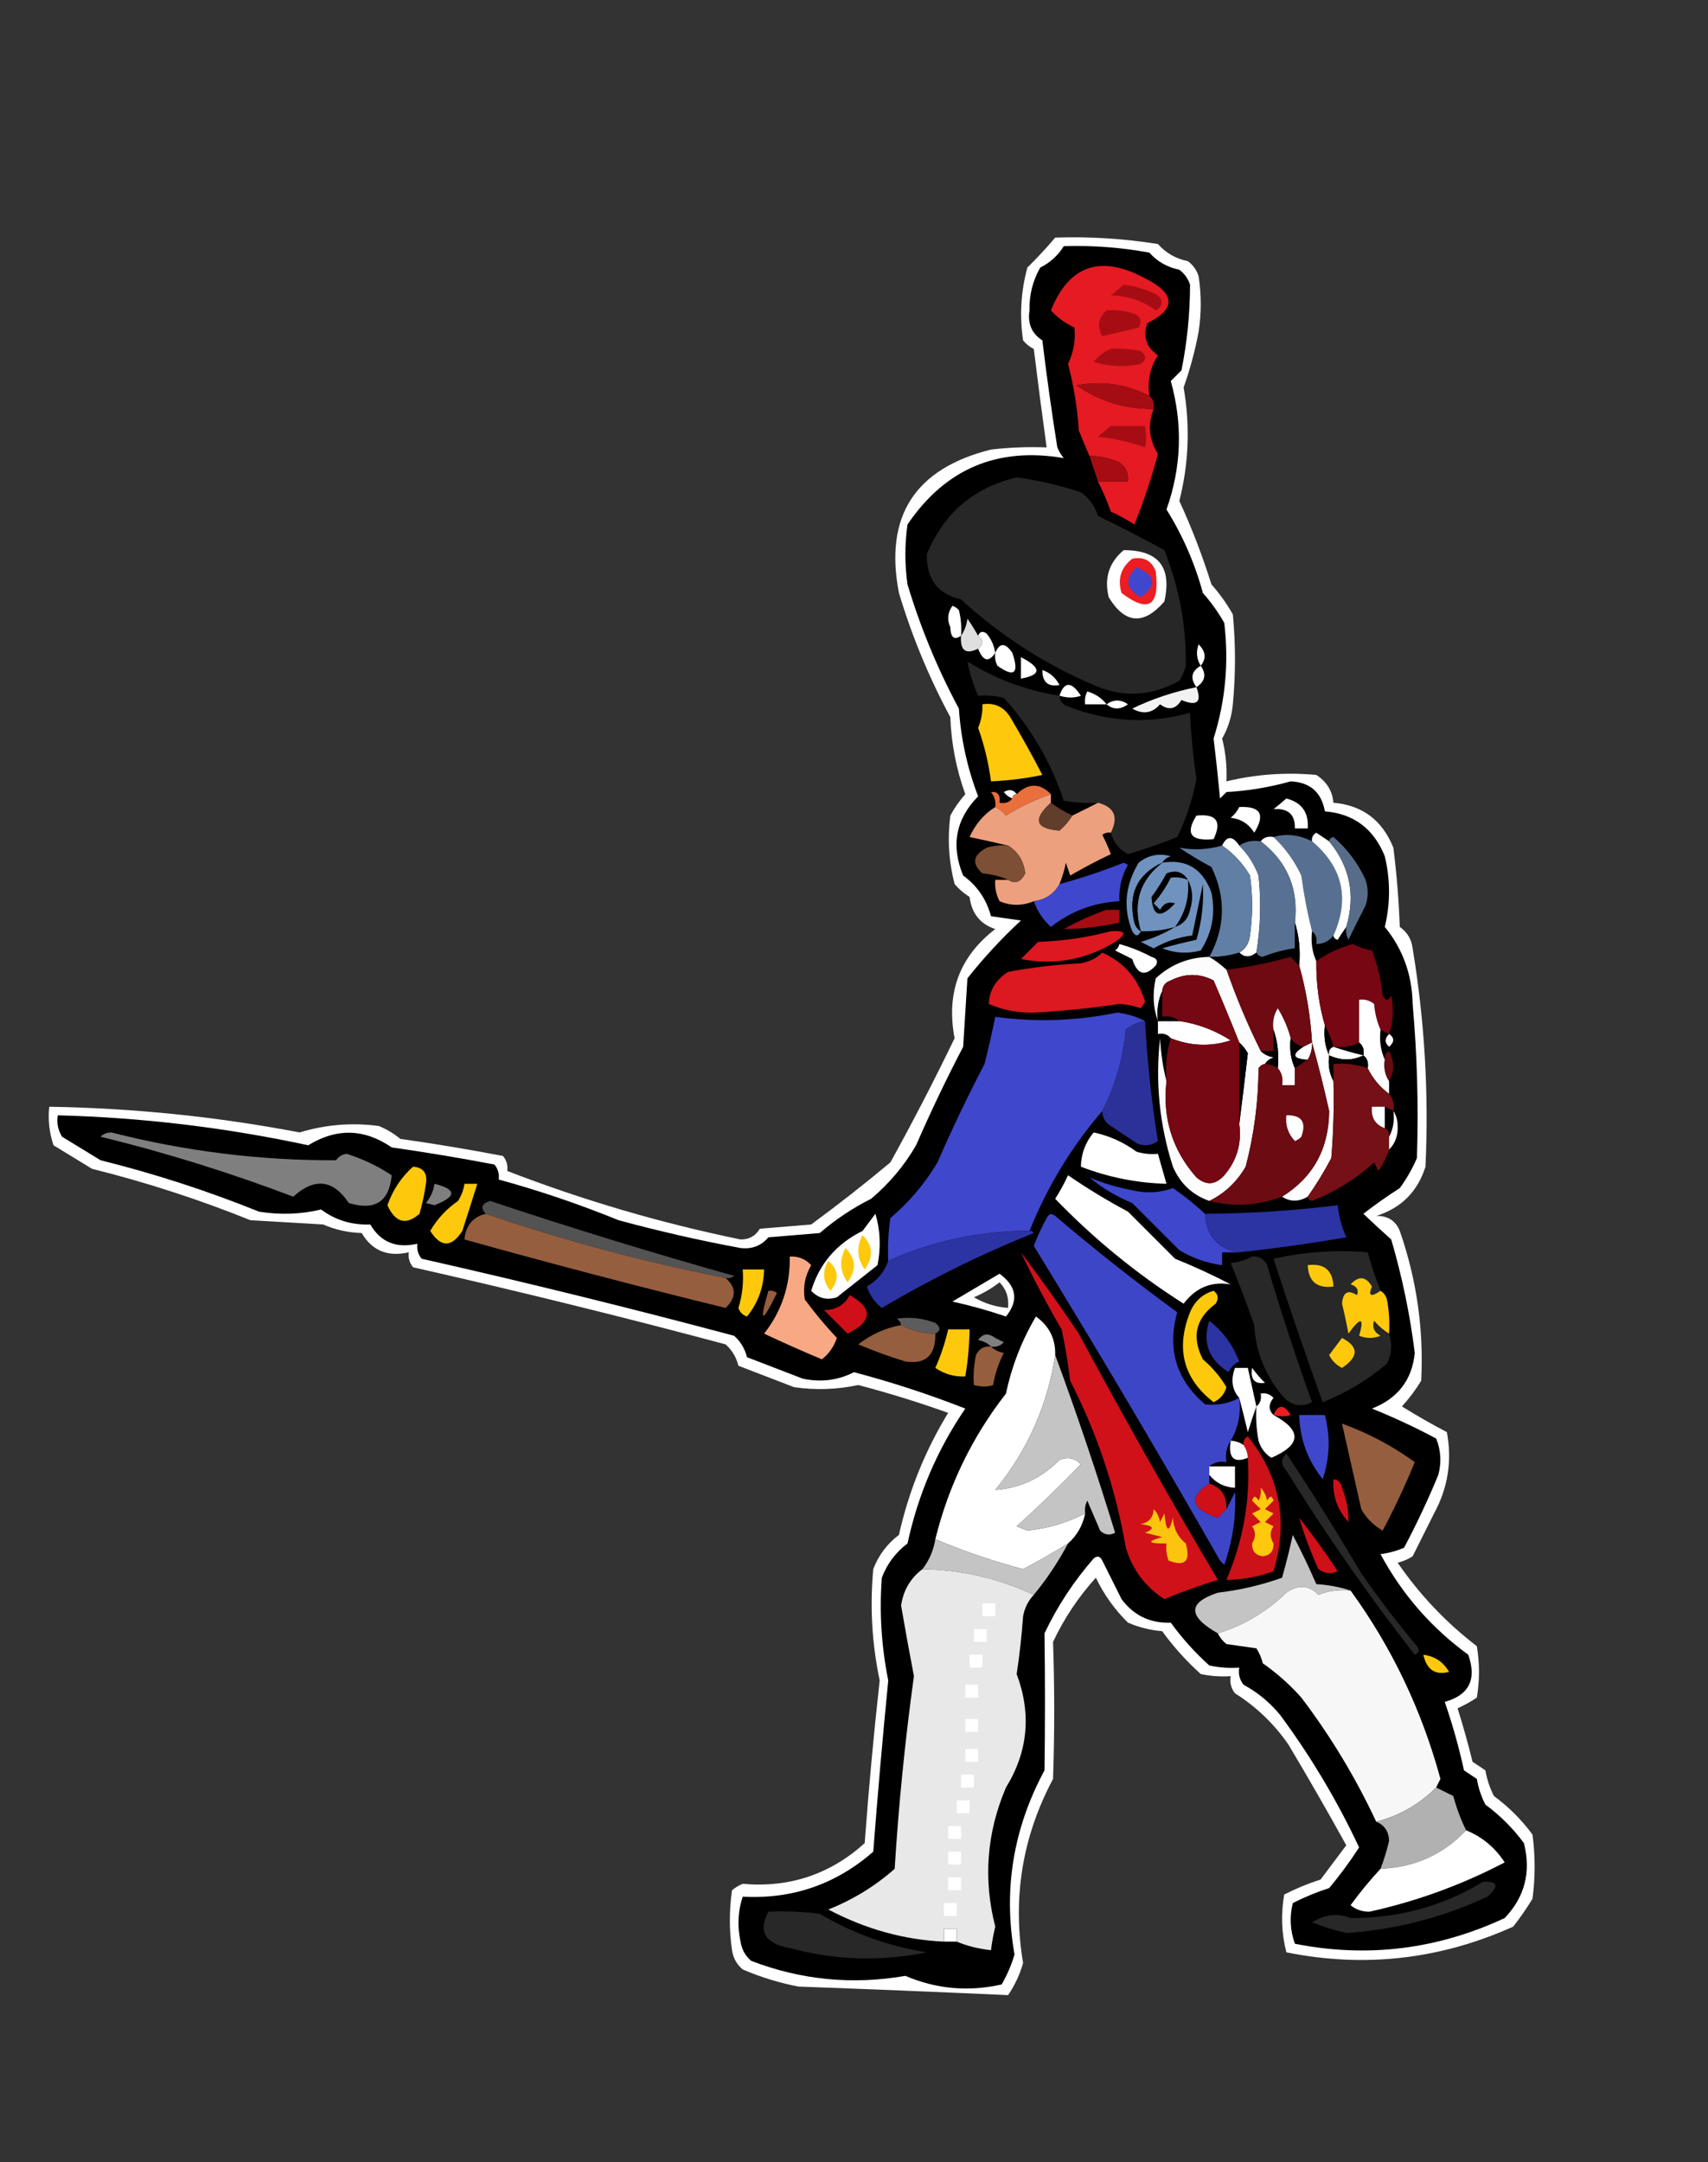 <?xml version="1.0" encoding="UTF-8"?>
<!DOCTYPE svg PUBLIC "-//W3C//DTD SVG 1.1//EN" "http://www.w3.org/Graphics/SVG/1.1/DTD/svg11.dtd">
<svg xmlns="http://www.w3.org/2000/svg" version="1.1" width="399px" height="505px" style="shape-rendering:geometricPrecision; text-rendering:geometricPrecision; image-rendering:optimizeQuality; fill-rule:evenodd; clip-rule:evenodd" xmlns:xlink="http://www.w3.org/1999/xlink">
<rect width="100%" height="100%" fill="#333333" stroke="none"/>
<g><path style="opacity:1" fill="#fefffe" d="M 246.5,55.5 C 254.553,55.225 262.553,55.725 270.5,57C 272.346,59.092 274.679,60.426 277.5,61C 278.701,61.903 279.535,63.069 280,64.5C 280.667,68.833 280.667,73.167 280,77.5C 279.159,81.977 277.992,86.311 276.5,90.5C 278.051,99.424 277.718,108.257 275.5,117C 278.415,123.332 280.915,129.832 283,136.5C 284.912,138.657 286.579,140.991 288,143.5C 288.667,150.5 288.667,157.5 288,164.5C 287.727,167.393 286.893,170.06 285.5,172.5C 286.327,175.783 286.66,179.116 286.5,182.5C 293.378,180.844 300.378,180.344 307.5,181C 309.923,182.571 311.256,184.737 311.5,187.5C 318.252,188.07 322.919,191.57 325.5,198C 326.273,204.129 326.773,210.296 327,216.5C 328.74,217.716 329.74,219.382 330,221.5C 332.797,238.387 333.797,255.387 333,272.5C 331.167,278.333 327.333,282.167 321.5,284C 324.191,283.946 326.024,285.113 327,287.5C 330.951,298.868 332.618,310.535 332,322.5C 330.692,324.641 329.192,326.641 327.5,328.5C 330.919,330.626 334.419,332.626 338,334.5C 339.248,341.215 338.248,347.548 335,353.5C 333.333,356.833 331.667,360.167 330,363.5C 328.933,364.191 327.766,364.691 326.5,365C 331.626,372.46 337.793,378.96 345,384.5C 345.667,388.5 345.667,392.5 345,396.5C 343.581,397.46 342.081,398.293 340.5,399C 341.789,403.103 342.956,407.27 344,411.5C 345,412.167 346,412.833 347,413.5C 347.36,415.608 348.027,417.608 349,419.5C 352.473,422.061 355.473,425.061 358,428.5C 358.667,433.5 358.667,438.5 358,443.5C 356.623,445.754 355.123,447.92 353.5,450C 336.404,457.68 318.737,459.68 300.5,456C 299.368,451.587 299.201,447.087 300,442.5C 302.724,441.108 305.557,439.942 308.5,439C 310.5,436.333 312.5,433.667 314.5,431C 310.126,423.085 305.626,415.252 301,407.5C 297.645,402.644 293.478,398.644 288.5,395.5C 287.571,394.311 287.238,392.978 287.5,391.5C 285.143,391.663 282.81,391.497 280.5,391C 277.13,387.965 274.13,384.632 271.5,381C 268.711,380.759 266.044,380.092 263.5,379C 260.386,375.94 257.886,372.44 256,368.5C 251.91,373.018 248.577,378.018 246,383.5C 246.362,394.153 246.362,404.82 246,415.5C 238.802,429.023 236.468,443.356 239,458.5C 238.235,461.196 237.068,463.696 235.5,466C 219.225,465.259 202.892,464.592 186.5,464C 182.016,463.129 177.683,461.796 173.5,460C 172.107,458.829 171.273,457.329 171,455.5C 170.333,450.833 170.333,446.167 171,441.5C 171.75,440.874 172.584,440.374 173.5,440C 184.393,440.968 193.893,437.801 202,430.5C 202.93,417.809 204.097,405.142 205.5,392.5C 203.691,383.907 203.191,375.241 204,366.5C 205.23,363.268 207.23,360.601 210,358.5C 212.279,348.32 216.112,338.82 221.5,330C 214.591,327.53 207.591,325.364 200.5,323.5C 195.533,324.561 190.533,324.728 185.5,324C 181.167,322.333 176.833,320.667 172.5,319C 172.004,317.004 171.004,315.337 169.5,314C 145.24,307.518 120.907,301.518 96.5,296C 95.663,294.989 95.33,293.822 95.5,292.5C 90.582,293.628 86.915,292.128 84.5,288C 81.3,287.899 78.3,287.232 75.5,286C 69.833,285.667 64.167,285.333 58.5,285C 46.443,280.137 34.109,276.137 21.5,273C 18.5,271.167 15.5,269.333 12.5,267.5C 11.516,264.572 11.183,261.572 11.5,258.5C 31.163,258.816 50.663,260.816 70,264.5C 76.06,262.659 82.227,262.159 88.5,263C 90.332,263.748 91.999,264.748 93.5,266C 101.539,267.141 109.539,268.474 117.5,270C 118.337,271.011 118.67,272.178 118.5,273.5C 136.148,280.324 154.314,285.657 173,289.5C 174.971,289.532 176.471,288.698 177.5,287C 181.5,286.667 185.5,286.333 189.5,286C 195.83,281.342 201.997,276.508 208,271.5C 213.24,262.022 218.24,252.355 223,242.5C 220.989,231.908 224.156,223.408 232.5,217C 228.985,215.844 226.985,213.344 226.5,209.5C 225.186,208.687 224.019,207.687 223,206.5C 221.641,201.225 221.308,195.891 222,190.5C 222.972,188.695 224.139,187.028 225.5,185.5C 223.399,179.694 222.233,173.694 222,167.5C 217.025,158.244 213.025,148.577 210,138.5C 206.526,120.62 213.693,109.453 231.5,105C 235.821,104.501 240.154,104.334 244.5,104.5C 243.446,96.856 242.446,89.19 241.5,81.5C 240.522,81.023 239.689,80.357 239,79.5C 238.149,73.747 238.483,68.08 240,62.5C 242.255,60.28 244.422,57.947 246.5,55.5 Z M 233.5,299.5 C 235.074,301.102 235.741,303.102 235.5,305.5C 232.608,305.279 229.941,304.446 227.5,303C 229.727,302.059 231.727,300.892 233.5,299.5 Z"/></g>
<g><path style="opacity:1" fill="#000000" d="M 248.5,57.5 C 255.222,57.29 261.888,57.79 268.5,59C 270.346,61.092 272.679,62.426 275.5,63C 276.701,63.903 277.535,65.069 278,66.5C 277.997,73.2 277.33,79.866 276,86.5C 275.167,87.333 274.333,88.167 273.5,89C 276.336,99.116 276.003,109.116 272.5,119C 276.293,125.086 279.126,131.586 281,138.5C 282.912,140.657 284.579,142.991 286,145.5C 287.095,154.766 286.262,163.766 283.5,172.5C 284.066,177.159 284.566,181.826 285,186.5C 285.5,186 286,185.5 286.5,185C 291.622,184.71 296.622,183.877 301.5,182.5C 306.044,182.711 308.71,185.045 309.5,189.5C 316.252,190.07 320.919,193.57 323.5,200C 324.811,205.513 324.811,211.013 323.5,216.5C 327.712,221.658 329.879,227.658 330,234.5C 331.07,246.488 331.403,258.488 331,270.5C 329.92,272.996 328.586,275.33 327,277.5C 324.041,279.389 321.208,281.389 318.5,283.5C 320.653,285.564 322.82,287.564 325,289.5C 327.548,298.191 329.381,307.024 330.5,316C 329.871,322.309 326.538,326.642 320.5,329C 325.62,331.06 330.62,333.393 335.5,336C 336.61,338.737 336.777,341.571 336,344.5C 333.606,350.287 330.94,355.954 328,361.5C 326.266,362.249 324.433,362.749 322.5,363C 327.527,372.363 334.36,380.197 343,386.5C 345.021,392.265 343.188,395.932 337.5,397.5C 339.311,402.744 340.811,408.077 342,413.5C 343,414.167 344,414.833 345,415.5C 345.36,417.608 346.027,419.608 347,421.5C 350.473,424.061 353.473,427.061 356,430.5C 357.702,437.245 356.202,443.078 351.5,448C 335.727,455.347 319.394,457.347 302.5,454C 301.383,450.927 301.216,447.76 302,444.5C 304.724,443.108 307.557,441.942 310.5,441C 313.026,437.974 315.36,434.807 317.5,431.5C 312.34,420.505 306.173,410.172 299,400.5C 296.603,397.6 293.77,395.267 290.5,393.5C 289.571,392.311 289.238,390.978 289.5,389.5C 287.143,389.663 284.81,389.497 282.5,389C 279.13,385.965 276.13,382.632 273.5,379C 268.688,379.177 264.855,377.344 262,373.5C 260.5,370.5 259,367.5 257.5,364.5C 256.998,363.479 256.332,363.312 255.5,364C 250.85,369.313 247.017,375.146 244,381.5C 244.148,392.162 244.148,402.829 244,413.5C 236.664,427.14 234.33,441.473 237,456.5C 236.275,458.949 235.275,461.283 234,463.5C 226.252,465.256 218.752,464.589 211.5,461.5C 199.149,463.636 187.149,462.469 175.5,458C 174.107,456.829 173.273,455.329 173,453.5C 172.211,449.909 172.378,446.409 173.5,443C 185.079,443.628 195.246,440.128 204,432.5C 205.025,419.154 206.191,405.821 207.5,392.5C 205.902,384.559 205.402,376.559 206,368.5C 207.23,365.268 209.23,362.601 212,360.5C 214.472,349.063 218.972,338.563 225.5,329C 217,325.667 208.333,322.833 199.5,320.5C 195.743,322.418 191.743,322.918 187.5,322C 183.167,320.333 178.833,318.667 174.5,317C 174.004,315.004 173.004,313.337 171.5,312C 147.24,305.518 122.907,299.518 98.5,294C 97.663,292.989 97.33,291.822 97.5,290.5C 92.582,291.628 88.915,290.128 86.5,286C 82.185,286.16 78.351,284.994 75,282.5C 70.252,283.635 65.419,283.802 60.5,283C 48.443,278.137 36.109,274.137 23.5,271C 20.5,269.167 17.5,267.333 14.5,265.5C 13.548,263.955 13.215,262.288 13.5,260.5C 33.214,261.021 52.714,263.355 72,267.5C 78.621,263.436 85.121,263.603 91.5,268C 99.539,269.141 107.539,270.474 115.5,272C 116.337,273.011 116.67,274.178 116.5,275.5C 125.999,278.103 135.332,281.27 144.5,285C 153.919,287.563 163.419,289.73 173,291.5C 175.664,291.809 177.83,290.975 179.5,289C 183.5,288.667 187.5,288.333 191.5,288C 195.19,284.825 199.19,282.158 203.5,280C 207.752,276.419 211.252,272.252 214,267.5C 217.394,259.712 221.061,252.045 225,244.5C 225.333,239.167 225.667,233.833 226,228.5C 229.799,223.699 233.966,219.199 238.5,215C 236.167,214.667 233.833,214.333 231.5,214C 230.446,210.054 228.279,206.888 225,204.5C 222.095,197.48 223.262,191.313 228.5,186C 225.976,179.419 224.476,172.586 224,165.5C 219.025,156.244 215.025,146.577 212,136.5C 211.333,131.833 211.333,127.167 212,122.5C 220.815,109.511 232.982,104.344 248.5,107C 247.874,106.25 247.374,105.416 247,104.5C 245.673,96.192 244.507,87.859 243.5,79.5C 241.016,77.909 240.016,75.575 240.5,72.5C 240.411,68.933 241.245,65.6 243,62.5C 245.328,61.337 247.162,59.67 248.5,57.5 Z M 233.5,299.5 C 231.727,300.892 229.727,302.059 227.5,303C 229.941,304.446 232.608,305.279 235.5,305.5C 235.741,303.102 235.074,301.102 233.5,299.5 Z"/></g>
<g><path style="opacity:1" fill="#e51a22" d="M 268.5,92.5 C 263.171,89.725 257.504,88.892 251.5,90C 256.904,93.745 262.904,95.579 269.5,95.5C 268.064,99.145 268.398,102.645 270.5,106C 269.089,111.407 267.256,116.907 265,122.5C 263.247,121.373 261.413,120.373 259.5,119.5C 258.648,117.076 257.648,114.742 256.5,112.5C 258.833,112.5 261.167,112.5 263.5,112.5C 263.703,110.61 263.037,109.11 261.5,108C 259.26,107.023 256.927,106.523 254.5,106.5C 253.678,104.611 252.845,102.611 252,100.5C 251.676,95.248 250.843,90.082 249.5,85C 250.796,82.266 251.296,79.433 251,76.5C 248.863,75.521 247.029,74.188 245.5,72.5C 249.754,61.925 257.088,59.425 267.5,65C 274.629,68.615 274.795,72.115 268,75.5C 266.959,78.636 267.793,81.136 270.5,83C 268.66,85.826 267.994,88.993 268.5,92.5 Z"/></g>
<g><path style="opacity:1" fill="#a50d13" d="M 262.5,66.5 C 265.311,66.826 267.978,67.659 270.5,69C 271.784,70.297 271.617,71.464 270,72.5C 266.889,70.228 263.389,69.062 259.5,69C 260.571,68.148 261.571,67.315 262.5,66.5 Z"/></g>
<g><path style="opacity:1" fill="#a50d13" d="M 258.5,72.5 C 260.92,72.292 263.253,72.626 265.5,73.5C 266.583,74.365 266.749,75.365 266,76.5C 263.204,77.211 260.37,77.878 257.5,78.5C 256.23,76.243 256.564,74.243 258.5,72.5 Z"/></g>
<g><path style="opacity:1" fill="#a50d13" d="M 259.5,81.5 C 261.857,81.337 264.19,81.503 266.5,82C 267.833,83 267.833,84 266.5,85C 262.789,85.825 259.122,85.659 255.5,84.5C 256.624,83.141 257.958,82.141 259.5,81.5 Z"/></g>
<g><path style="opacity:1" fill="#a50d13" d="M 268.5,92.5 C 269.404,93.209 269.737,94.209 269.5,95.5C 262.904,95.579 256.904,93.745 251.5,90C 257.504,88.892 263.171,89.725 268.5,92.5 Z"/></g>
<g><path style="opacity:1" fill="#a50d13" d="M 259.5,99.5 C 262.167,99.5 264.833,99.5 267.5,99.5C 267.807,101.446 267.807,103.113 267.5,104.5C 263.939,103.239 260.272,102.406 256.5,102C 257.571,101.148 258.571,100.315 259.5,99.5 Z"/></g>
<g><path style="opacity:1" fill="#a50d13" d="M 254.5,106.5 C 256.927,106.523 259.26,107.023 261.5,108C 263.037,109.11 263.703,110.61 263.5,112.5C 261.167,112.5 258.833,112.5 256.5,112.5C 255.833,110.5 255.167,108.5 254.5,106.5 Z"/></g>
<g><path style="opacity:1" fill="#272727" d="M 237.5,111.5 C 242.598,112.191 247.598,113.358 252.5,115C 254.436,116.362 255.769,118.195 256.5,120.5C 261.782,123.057 266.948,125.723 272,128.5C 275.483,137.241 277.149,146.241 277,155.5C 276.691,156.766 276.191,157.933 275.5,159C 268.917,162.66 262.25,162.993 255.5,160C 244.009,155.09 233.676,148.424 224.5,140C 219.123,138.81 216.457,135.31 216.5,129.5C 220.44,119.891 227.44,113.891 237.5,111.5 Z"/></g>
<g><path style="opacity:1" fill="#fefffe" d="M 262.5,128.5 C 270.642,128.481 273.808,132.481 272,140.5C 267.155,146.079 262.822,145.746 259,139.5C 257.906,135.041 259.073,131.374 262.5,128.5 Z"/></g>
<g><path style="opacity:1" fill="#ec1c23" d="M 264.5,130.5 C 267.238,129.965 269.072,130.965 270,133.5C 270.93,141.603 268.263,143.27 262,138.5C 261.018,135.225 261.851,132.559 264.5,130.5 Z"/></g>
<g><path style="opacity:1" fill="#3f47cc" d="M 265.5,132.5 C 270.024,134.327 270.357,136.66 266.5,139.5C 262.967,137.58 262.633,135.246 265.5,132.5 Z"/></g>
<g><path style="opacity:1" fill="#fefffe" d="M 224.5,148.5 C 222.908,149.602 222.075,148.935 222,146.5C 221.202,144.741 221.369,143.074 222.5,141.5C 223.086,141.709 223.586,142.043 224,142.5C 224.495,144.473 224.662,146.473 224.5,148.5 Z"/></g>
<g><path style="opacity:1" fill="#dfdfdf" d="M 228.5,148.5 C 229.833,149.5 229.833,150.5 228.5,151.5C 225.6,152.954 224.267,151.954 224.5,148.5C 225.29,147.391 225.79,146.058 226,144.5C 226.934,145.858 227.768,147.192 228.5,148.5 Z"/></g>
<g><path style="opacity:1" fill="#fefffe" d="M 228.5,148.5 C 228.897,147.475 229.563,147.308 230.5,148C 231.582,149.33 232.249,150.83 232.5,152.5C 230.962,154.777 229.629,154.444 228.5,151.5C 229.833,150.5 229.833,149.5 228.5,148.5 Z"/></g>
<g><path style="opacity:1" fill="#fefffe" d="M 232.5,152.5 C 233.52,150.066 234.853,150.066 236.5,152.5C 238.121,157.319 236.954,158.319 233,155.5C 232.517,154.552 232.351,153.552 232.5,152.5 Z"/></g>
<g><path style="opacity:1" fill="#fefffe" d="M 280.5,155.5 C 279.527,153.932 279.36,152.265 280,150.5C 281.677,152.148 281.844,153.815 280.5,155.5 Z"/></g>
<g><path style="opacity:1" fill="#fefffe" d="M 238.5,153.5 C 243.325,155.978 243.325,157.644 238.5,158.5C 238.5,156.833 238.5,155.167 238.5,153.5 Z"/></g>
<g><path style="opacity:1" fill="#272727" d="M 247.5,162.5 C 247.577,163.75 248.244,164.583 249.5,165C 258.913,168.662 268.413,169.162 278,166.5C 278.241,171.705 278.741,176.872 279.5,182C 278.557,186.828 277.057,191.328 275,195.5C 271.258,197.019 267.424,198.352 263.5,199.5C 261.46,198.43 260.126,196.763 259.5,194.5C 261.341,190.817 260.341,188.484 256.5,187.5C 253.813,187.664 251.146,187.497 248.5,187C 245.494,178.003 240.827,170.003 234.5,163C 232.527,162.505 230.527,162.338 228.5,162.5C 227.357,159.885 226.524,157.218 226,154.5C 232.599,158.645 239.766,161.311 247.5,162.5 Z"/></g>
<g><path style="opacity:1" fill="#fefffe" d="M 280.5,155.5 C 281.872,157.477 281.538,159.144 279.5,160.5C 277.977,158.414 278.31,156.748 280.5,155.5 Z"/></g>
<g><path style="opacity:1" fill="#fefffe" d="M 243.5,156.5 C 245.283,157.114 246.616,158.28 247.5,160C 244.828,160.485 243.495,159.318 243.5,156.5 Z"/></g>
<g><path style="opacity:1" fill="#fefffe" d="M 247.5,162.5 C 248.63,159.116 250.297,159.116 252.5,162.5C 250.997,163.052 249.331,163.052 247.5,162.5 Z"/></g>
<g><path style="opacity:1" fill="#f2f2f2" d="M 279.5,160.5 C 280.796,164.033 279.629,165.033 276,163.5C 274.688,165.658 273.022,165.991 271,164.5C 269.164,166.604 266.998,166.938 264.5,165.5C 269.272,163.21 274.272,161.543 279.5,160.5 Z"/></g>
<g><path style="opacity:1" fill="#fefffe" d="M 258.5,164.5 C 256.833,164.5 255.167,164.5 253.5,164.5C 253.351,163.448 253.517,162.448 254,161.5C 255.878,162.053 257.378,163.053 258.5,164.5 Z"/></g>
<g><path style="opacity:1" fill="#fefffe" d="M 258.5,164.5 C 260.166,163.334 261.833,163.334 263.5,164.5C 261.701,165.788 260.035,165.788 258.5,164.5 Z"/></g>
<g><path style="opacity:1" fill="#fec90d" d="M 229.5,164.5 C 232.325,164.081 234.491,165.081 236,167.5C 238.641,171.951 241.141,176.451 243.5,181C 239.534,181.828 235.534,182.328 231.5,182.5C 230.947,178.237 229.947,174.07 228.5,170C 229.233,168.234 229.567,166.401 229.5,164.5 Z"/></g>
<g><path style="opacity:1" fill="#e96f3c" d="M 245.5,185.5 C 241.824,186.754 238.324,188.421 235,190.5C 234.292,189.619 233.458,188.953 232.5,188.5C 232.67,187.178 232.337,186.011 231.5,185C 233.061,184.812 233.728,185.645 233.5,187.5C 234.791,187.737 235.791,187.404 236.5,186.5C 236.5,185.833 236.833,185.5 237.5,185.5C 240.236,182.852 242.902,182.852 245.5,185.5 Z"/></g>
<g><path style="opacity:1" fill="#fefffe" d="M 237.5,185.5 C 236.833,185.5 236.5,185.833 236.5,186.5C 235.711,186.217 235.044,185.717 234.5,185C 235.749,184.26 236.749,184.427 237.5,185.5 Z"/></g>
<g><path style="opacity:1" fill="#eda07e" d="M 245.5,185.5 C 245.5,186.167 245.5,186.833 245.5,187.5C 241.196,191.377 241.863,193.543 247.5,194C 248.71,192.961 249.71,191.794 250.5,190.5C 252.574,189.486 254.574,188.486 256.5,187.5C 260.341,188.484 261.341,190.817 259.5,194.5C 258.761,194.369 258.094,194.536 257.5,195C 258.26,196.441 258.926,197.941 259.5,199.5C 256.263,201.035 253.097,202.702 250,204.5C 249.667,203.5 249.333,202.5 249,201.5C 248.648,203.247 248.148,204.914 247.5,206.5C 246.198,208.822 244.198,210.155 241.5,210.5C 238.823,211.614 236.156,211.614 233.5,210.5C 232.691,208.929 232.357,207.262 232.5,205.5C 233.5,205.5 234.5,205.5 235.5,205.5C 237.112,206.555 238.445,206.055 239.5,204C 239.169,201.122 237.836,198.956 235.5,197.5C 232.642,196.834 229.642,196.167 226.5,195.5C 227.856,192.487 229.856,190.153 232.5,188.5C 233.458,188.953 234.292,189.619 235,190.5C 238.324,188.421 241.824,186.754 245.5,185.5 Z"/></g>
<g><path style="opacity:1" fill="#fefffe" d="M 300.5,186.5 C 304.093,187.43 305.759,189.763 305.5,193.5C 304.5,193.5 303.5,193.5 302.5,193.5C 302.567,190.234 300.901,188.734 297.5,189C 298.571,188.148 299.571,187.315 300.5,186.5 Z"/></g>
<g><path style="opacity:1" fill="#613e2b" d="M 245.5,187.5 C 247.113,188.692 248.78,189.692 250.5,190.5C 249.71,191.794 248.71,192.961 247.5,194C 241.863,193.543 241.196,191.377 245.5,187.5 Z"/></g>
<g><path style="opacity:1" fill="#fefffe" d="M 289.5,188.5 C 294.472,188.242 295.639,190.242 293,194.5C 291.758,192.459 289.925,191.293 287.5,191C 288.381,190.292 289.047,189.458 289.5,188.5 Z"/></g>
<g><path style="opacity:1" fill="#fefffe" d="M 279.5,190.5 C 284.159,190.015 285.492,191.848 283.5,196C 278.165,196.536 276.832,194.702 279.5,190.5 Z"/></g>
<g><path style="opacity:1" fill="#577091" d="M 306.5,196.5 C 313.676,202.569 315.343,209.902 311.5,218.5C 310.533,219.806 309.199,220.473 307.5,220.5C 307.737,219.209 307.404,218.209 306.5,217.5C 305.448,213.348 304.614,209.015 304,204.5C 302.389,201.062 300.223,198.062 297.5,195.5C 300.455,194.632 303.455,194.965 306.5,196.5 Z"/></g>
<g><path style="opacity:1" fill="#fefffe" d="M 310.5,196.5 C 315.362,202.419 316.695,209.085 314.5,216.5C 313.842,217.398 313.176,218.398 312.5,219.5C 311.893,219.376 311.56,219.043 311.5,218.5C 315.343,209.902 313.676,202.569 306.5,196.5C 306.369,195.624 306.702,194.957 307.5,194.5C 308.518,195.193 309.518,195.859 310.5,196.5 Z"/></g>
<g><path style="opacity:1" fill="#fefffe" d="M 289.5,197.5 C 291.488,199.465 292.988,201.798 294,204.5C 294.641,210.528 294.474,216.528 293.5,222.5C 292.039,223.686 290.705,223.686 289.5,222.5C 290.966,221.653 291.8,220.32 292,218.5C 292.667,213.833 292.667,209.167 292,204.5C 290.334,201.669 288.168,199.336 285.5,197.5C 286.594,195.164 287.927,195.164 289.5,197.5 Z"/></g>
<g><path style="opacity:1" fill="#fefffe" d="M 294.5,196.5 C 295.209,195.596 296.209,195.263 297.5,195.5C 300.223,198.062 302.389,201.062 304,204.5C 304.614,209.015 305.448,213.348 306.5,217.5C 306.198,220.059 306.532,222.393 307.5,224.5C 307.444,229.731 308.111,234.731 309.5,239.5C 309.198,242.059 309.532,244.393 310.5,246.5C 310.205,248.735 310.539,250.735 311.5,252.5C 311.666,258.509 311.499,264.509 311,270.5C 309.338,273.649 307.505,276.649 305.5,279.5C 303.389,280.742 301.389,280.742 299.5,279.5C 306.759,274.994 310.426,268.327 310.5,259.5C 309.275,254.014 307.942,248.68 306.5,243.5C 306.128,237.268 305.128,231.268 303.5,225.5C 303.813,221.958 303.479,218.625 302.5,215.5C 303.379,207.6 300.712,201.266 294.5,196.5 Z"/></g>
<g><path style="opacity:1" fill="#576c89" d="M 314.5,216.5 C 316.695,209.085 315.362,202.419 310.5,196.5C 310.56,195.957 310.893,195.624 311.5,195.5C 314.718,198.258 317.218,201.591 319,205.5C 319.667,207.5 319.667,209.5 319,211.5C 317.632,214.186 316.299,216.853 315,219.5C 314.517,218.552 314.351,217.552 314.5,216.5 Z"/></g>
<g><path style="opacity:1" fill="#587192" d="M 294.5,196.5 C 300.712,201.266 303.379,207.6 302.5,215.5C 302.5,217.5 302.5,219.5 302.5,221.5C 299.933,221.855 297.433,222.521 295,223.5C 294.235,223.43 293.735,223.097 293.5,222.5C 294.474,216.528 294.641,210.528 294,204.5C 292.988,201.798 291.488,199.465 289.5,197.5C 290.919,196.549 292.585,196.216 294.5,196.5 Z"/></g>
<g><path style="opacity:1" fill="#7d4f35" d="M 235.5,197.5 C 237.836,198.956 239.169,201.122 239.5,204C 238.445,206.055 237.112,206.555 235.5,205.5C 233.708,204.691 231.708,204.191 229.5,204C 226.936,201.724 227.27,199.724 230.5,198C 232.134,197.506 233.801,197.34 235.5,197.5 Z"/></g>
<g><path style="opacity:1" fill="#617ea4" d="M 285.5,197.5 C 288.168,199.336 290.334,201.669 292,204.5C 292.667,209.167 292.667,213.833 292,218.5C 291.8,220.32 290.966,221.653 289.5,222.5C 287.236,223.219 284.903,223.552 282.5,223.5C 286.254,216.611 286.42,209.611 283,202.5C 280.417,201.126 277.917,199.626 275.5,198C 278.877,198.619 282.21,198.453 285.5,197.5 Z"/></g>
<g><path style="opacity:1" fill="#7092be" d="M 271.5,201.5 C 265.622,204.252 263.455,208.919 265,215.5C 265.278,216.416 265.778,217.082 266.5,217.5C 265.923,218.773 265.257,218.773 264.5,217.5C 262.321,212.108 262.821,206.775 266,201.5C 268.243,199.718 270.743,199.218 273.5,200C 272.584,200.278 271.918,200.778 271.5,201.5 Z"/></g>
<g><path style="opacity:1" fill="#7092be" d="M 274.5,216.5 C 271.904,217.265 269.237,217.599 266.5,217.5C 264.584,210.92 266.251,205.587 271.5,201.5C 277.142,200.58 280.975,202.914 283,208.5C 283.998,213.357 283.165,217.857 280.5,222C 277.446,222.821 274.446,222.655 271.5,221.5C 274.157,220.741 276.823,220.074 279.5,219.5C 280.744,215.22 281.244,210.886 281,206.5C 280.167,210.5 279.333,214.5 278.5,218.5C 275.269,218.898 272.269,219.898 269.5,221.5C 268.5,221 267.5,220.5 266.5,220C 269.409,219.15 272.076,217.983 274.5,216.5 Z"/></g>
<g><path style="opacity:1" fill="#3f47cc" d="M 241.5,210.5 C 244.198,210.155 246.198,208.822 247.5,206.5C 252.567,205.138 257.567,203.471 262.5,201.5C 262.833,201.667 263.167,201.833 263.5,202C 262.009,204.621 261.342,207.455 261.5,210.5C 255.536,210.815 250.203,212.815 245.5,216.5C 243.674,214.853 242.34,212.853 241.5,210.5 Z"/></g>
<g><path style="opacity:1" fill="#000000" d="M 271.5,201.5 C 266.251,205.587 264.584,210.92 266.5,217.5C 265.778,217.082 265.278,216.416 265,215.5C 263.455,208.919 265.622,204.252 271.5,201.5 Z"/></g>
<g><path style="opacity:1" fill="#000000" d="M 277.5,205.5 C 276.153,204.972 274.819,204.805 273.5,205C 272.415,207.172 271.081,209.172 269.5,211C 270,211.5 270.5,212 271,212.5C 271.837,210.993 273.004,210.493 274.5,211C 271.113,214.646 269.28,214.146 269,209.5C 270.292,207.751 271.458,205.918 272.5,204C 274.674,203.123 276.341,203.623 277.5,205.5 Z"/></g>
<g><path style="opacity:1" fill="#000000" d="M 277.5,205.5 C 278.629,207.628 278.796,209.961 278,212.5C 277.584,214.55 276.417,215.884 274.5,216.5C 276.877,213.279 277.877,209.612 277.5,205.5 Z"/></g>
<g><path style="opacity:1" fill="#a50d13" d="M 258.5,212.5 C 259.5,212.5 260.5,212.5 261.5,212.5C 261.5,213.5 261.5,214.5 261.5,215.5C 257.183,216.444 252.849,216.944 248.5,217C 251.815,215.17 255.149,213.67 258.5,212.5 Z"/></g>
<g><path style="opacity:1" fill="#000000" d="M 302.5,215.5 C 303.479,218.625 303.813,221.958 303.5,225.5C 302.849,224.909 302.182,224.243 301.5,223.5C 296.461,224.915 291.461,225.915 286.5,226.5C 285.26,225.341 283.926,224.341 282.5,223.5C 284.903,223.552 287.236,223.219 289.5,222.5C 290.705,223.686 292.039,223.686 293.5,222.5C 293.735,223.097 294.235,223.43 295,223.5C 297.433,222.521 299.933,221.855 302.5,221.5C 302.5,219.5 302.5,217.5 302.5,215.5 Z"/></g>
<g><path style="opacity:1" fill="#de1820" d="M 259.5,217.5 C 262.999,217.259 263.332,218.092 260.5,220C 253.706,224.166 246.373,225.499 238.5,224C 239.833,222.667 241.167,221.333 242.5,220C 248.4,219.79 254.066,218.956 259.5,217.5 Z"/></g>
<g><path style="opacity:1" fill="#fefffe" d="M 261.5,220.5 C 264.063,221.2 266.563,222.2 269,223.5C 270.257,223.85 270.591,224.517 270,225.5C 267.508,228.191 265.675,227.691 264.5,224C 263.167,223.333 261.833,222.667 260.5,222C 261.056,221.617 261.389,221.117 261.5,220.5 Z"/></g>
<g><path style="opacity:1" fill="#770713" d="M 324.5,241.5 C 323.833,241.167 323.167,240.833 322.5,240.5C 321.691,238.708 321.191,236.708 321,234.5C 319.989,233.663 318.822,233.33 317.5,233.5C 317.5,236.833 317.5,240.167 317.5,243.5C 315.735,244.461 313.735,244.795 311.5,244.5C 310.976,242.694 310.309,241.028 309.5,239.5C 308.111,234.731 307.444,229.731 307.5,224.5C 309.938,222.737 312.771,221.403 316,220.5C 317.399,221.227 318.899,221.727 320.5,222C 321.811,225.354 322.644,228.854 323,232.5C 323.667,233.833 324.333,233.833 325,232.5C 325.634,235.555 325.468,238.555 324.5,241.5 Z"/></g>
<g><path style="opacity:1" fill="#6e0a12" d="M 303.5,225.5 C 305.128,231.268 306.128,237.268 306.5,243.5C 305.833,243.833 305.167,244.167 304.5,244.5C 303.222,244.218 302.222,243.551 301.5,242.5C 300.869,240.097 299.869,237.764 298.5,235.5C 297.548,237.045 297.215,238.712 297.5,240.5C 297.5,242.167 297.5,243.833 297.5,245.5C 296.5,245.5 295.5,245.5 294.5,245.5C 291.461,239.401 288.795,233.068 286.5,226.5C 291.461,225.915 296.461,224.915 301.5,223.5C 302.182,224.243 302.849,224.909 303.5,225.5 Z"/></g>
<g><path style="opacity:1" fill="#dc1820" d="M 257.5,222.5 C 262.559,224.754 265.892,228.587 267.5,234C 267.167,234.5 266.833,235 266.5,235.5C 264.894,234.923 263.228,234.59 261.5,234.5C 255.029,235.455 248.529,236.121 242,236.5C 238.136,236.67 234.469,236.003 231,234.5C 231.088,231.358 232.588,228.858 235.5,227C 241.117,225.948 246.784,225.282 252.5,225C 254.491,224.626 256.158,223.793 257.5,222.5 Z"/></g>
<g><path style="opacity:1" fill="#fefffe" d="M 322.5,240.5 C 322.198,243.059 322.532,245.393 323.5,247.5C 323.216,249.415 323.549,251.081 324.5,252.5C 324.5,253.5 324.5,254.5 324.5,255.5C 322.376,253.941 320.709,251.941 319.5,249.5C 319.737,248.209 319.404,247.209 318.5,246.5C 318.737,245.209 318.404,244.209 317.5,243.5C 317.5,240.167 317.5,236.833 317.5,233.5C 318.822,233.33 319.989,233.663 321,234.5C 321.191,236.708 321.691,238.708 322.5,240.5 Z"/></g>
<g><path style="opacity:1" fill="#fefffe" d="M 301.5,242.5 C 301.198,245.059 301.532,247.393 302.5,249.5C 302.5,250.833 302.5,252.167 302.5,253.5C 301.5,253.5 300.5,253.5 299.5,253.5C 299.768,251.901 299.434,250.568 298.5,249.5C 298.81,246.287 298.477,243.287 297.5,240.5C 297.215,238.712 297.548,237.045 298.5,235.5C 299.869,237.764 300.869,240.097 301.5,242.5 Z"/></g>
<g><path style="opacity:1" fill="#3f47cc" d="M 267.5,238.5 C 265.83,238.751 264.33,239.418 263,240.5C 262.374,247.222 260.541,253.555 257.5,259.5C 250.341,267.798 244.674,277.132 240.5,287.5C 228.981,287.464 217.981,289.797 207.5,294.5C 207.335,291.15 207.502,287.817 208,284.5C 212.418,280.753 216.084,276.42 219,271.5C 222.394,263.712 226.061,256.045 230,248.5C 230.914,244.858 231.748,241.192 232.5,237.5C 242.021,238.794 251.521,238.46 261,236.5C 263.4,236.802 265.566,237.468 267.5,238.5 Z"/></g>
<g><path style="opacity:1" fill="#2b3199" d="M 267.5,238.5 C 267.995,247.862 268.995,257.195 270.5,266.5C 268.926,267.631 267.259,267.798 265.5,267C 263.5,265.667 261.5,264.333 259.5,263C 258.177,262.184 257.511,261.017 257.5,259.5C 260.541,253.555 262.374,247.222 263,240.5C 264.33,239.418 265.83,238.751 267.5,238.5 Z"/></g>
<g><path style="opacity:1" fill="#fefffe" d="M 270.5,238.5 C 272.167,238.5 273.833,238.5 275.5,238.5C 279.699,239.084 283.699,240.584 287.5,243C 282.831,244.515 278.164,244.349 273.5,242.5C 272.791,241.596 271.791,241.263 270.5,241.5C 270.5,240.5 270.5,239.5 270.5,238.5 Z"/></g>
<g><path style="opacity:1" fill="#000000" d="M 309.5,239.5 C 310.309,241.028 310.976,242.694 311.5,244.5C 310.662,244.842 310.328,245.508 310.5,246.5C 309.532,244.393 309.198,242.059 309.5,239.5 Z"/></g>
<g><path style="opacity:1" fill="#000000" d="M 297.5,240.5 C 298.477,243.287 298.81,246.287 298.5,249.5C 297.609,248.89 296.609,248.557 295.5,248.5C 295.918,247.778 296.584,247.278 297.5,247C 296.263,246.768 295.263,246.268 294.5,245.5C 295.5,245.5 296.5,245.5 297.5,245.5C 297.5,243.833 297.5,242.167 297.5,240.5 Z"/></g>
<g><path style="opacity:1" fill="#fefffe" d="M 324.5,241.5 C 325.776,242.386 325.776,243.386 324.5,244.5C 323.438,243.575 323.438,242.575 324.5,241.5 Z"/></g>
<g><path style="opacity:1" fill="#fcfcfc" d="M 282.5,223.5 C 283.926,224.341 285.26,225.341 286.5,226.5C 288.795,233.068 291.461,239.401 294.5,245.5C 295.263,246.268 296.263,246.768 297.5,247C 296.584,247.278 295.918,247.778 295.5,248.5C 294.883,248.611 294.383,248.944 294,249.5C 293.969,257.311 292.969,264.978 291,272.5C 288.926,276.077 286.093,278.744 282.5,280.5C 278.515,279.085 275.682,276.419 274,272.5C 270.856,262.715 269.856,252.715 271,242.5C 271.179,246.025 271.679,249.359 272.5,252.5C 271.527,261.127 273.86,268.627 279.5,275C 281.785,276.954 283.952,276.787 286,274.5C 288.949,271.05 290.116,267.05 289.5,262.5C 290.187,257.1 290.854,251.6 291.5,246C 290.934,245.005 290.267,244.172 289.5,243.5C 287.596,238.695 285.596,233.861 283.5,229C 280.227,227.305 276.893,227.305 273.5,229C 272.244,229.417 271.577,230.25 271.5,231.5C 270.532,233.607 270.198,235.941 270.5,238.5C 269.359,235.36 269.192,232.027 270,228.5C 273.509,225.255 277.676,223.588 282.5,223.5 Z"/></g>
<g><path style="opacity:1" fill="#000000" d="M 271.5,231.5 C 271.5,233.5 271.5,235.5 271.5,237.5C 273.099,237.232 274.432,237.566 275.5,238.5C 273.833,238.5 272.167,238.5 270.5,238.5C 270.198,235.941 270.532,233.607 271.5,231.5 Z"/></g>
<g><path style="opacity:1" fill="#750813" d="M 289.5,243.5 C 289.5,249.833 289.5,256.167 289.5,262.5C 290.116,267.05 288.949,271.05 286,274.5C 283.952,276.787 281.785,276.954 279.5,275C 273.86,268.627 271.527,261.127 272.5,252.5C 272.187,248.958 272.521,245.625 273.5,242.5C 278.164,244.349 282.831,244.515 287.5,243C 283.699,240.584 279.699,239.084 275.5,238.5C 274.432,237.566 273.099,237.232 271.5,237.5C 271.5,235.5 271.5,233.5 271.5,231.5C 271.577,230.25 272.244,229.417 273.5,229C 276.893,227.305 280.227,227.305 283.5,229C 285.596,233.861 287.596,238.695 289.5,243.5 Z"/></g>
<g><path style="opacity:1" fill="#000000" d="M 301.5,242.5 C 302.222,243.551 303.222,244.218 304.5,244.5C 301.662,246.306 301.995,247.306 305.5,247.5C 304.5,248.167 303.5,248.833 302.5,249.5C 301.532,247.393 301.198,245.059 301.5,242.5 Z"/></g>
<g><path style="opacity:1" fill="#000000" d="M 289.5,243.5 C 290.267,244.172 290.934,245.005 291.5,246C 290.854,251.6 290.187,257.1 289.5,262.5C 289.5,256.167 289.5,249.833 289.5,243.5 Z"/></g>
<g><path style="opacity:1" fill="#fefffe" d="M 306.5,243.5 C 306.567,244.959 306.234,246.292 305.5,247.5C 301.995,247.306 301.662,246.306 304.5,244.5C 305.167,244.167 305.833,243.833 306.5,243.5 Z"/></g>
<g><path style="opacity:1" fill="#000000" d="M 317.5,243.5 C 318.404,244.209 318.737,245.209 318.5,246.5C 316.048,245.935 313.715,245.268 311.5,244.5C 313.735,244.795 315.735,244.461 317.5,243.5 Z"/></g>
<g><path style="opacity:1" fill="#fefffe" d="M 311.5,244.5 C 313.715,245.268 316.048,245.935 318.5,246.5C 315.939,247.767 313.272,247.767 310.5,246.5C 310.328,245.508 310.662,244.842 311.5,244.5 Z"/></g>
<g><path style="opacity:1" fill="#640d11" d="M 324.5,252.5 C 323.549,251.081 323.216,249.415 323.5,247.5C 323.369,246.624 323.702,245.957 324.5,245.5C 325.797,247.973 325.797,250.307 324.5,252.5 Z"/></g>
<g><path style="opacity:1" fill="#000000" d="M 310.5,246.5 C 313.272,247.767 315.939,247.767 318.5,246.5C 319.404,247.209 319.737,248.209 319.5,249.5C 316.946,248.612 314.279,248.279 311.5,248.5C 311.5,249.833 311.5,251.167 311.5,252.5C 310.539,250.735 310.205,248.735 310.5,246.5 Z"/></g>
<g><path style="opacity:1" fill="#6c0b12" d="M 306.5,243.5 C 307.942,248.68 309.275,254.014 310.5,259.5C 310.426,268.327 306.759,274.994 299.5,279.5C 293.836,281.63 288.17,281.963 282.5,280.5C 286.093,278.744 288.926,276.077 291,272.5C 292.969,264.978 293.969,257.311 294,249.5C 294.383,248.944 294.883,248.611 295.5,248.5C 296.609,248.557 297.609,248.89 298.5,249.5C 299.434,250.568 299.768,251.901 299.5,253.5C 300.5,253.5 301.5,253.5 302.5,253.5C 302.5,252.167 302.5,250.833 302.5,249.5C 303.5,248.833 304.5,248.167 305.5,247.5C 306.234,246.292 306.567,244.959 306.5,243.5 Z"/></g>
<g><path style="opacity:1" fill="#751016" d="M 319.5,249.5 C 320.709,251.941 322.376,253.941 324.5,255.5C 325.434,256.568 325.768,257.901 325.5,259.5C 324.833,259.167 324.167,258.833 323.5,258.5C 322.5,258.5 321.5,258.5 320.5,258.5C 320.259,261.034 321.259,262.7 323.5,263.5C 324.338,263.842 324.672,264.508 324.5,265.5C 324.5,266.5 324.5,267.5 324.5,268.5C 323.928,270.255 323.094,271.922 322,273.5C 321.667,272.833 321.333,272.167 321,271.5C 316.757,275.375 311.924,278.375 306.5,280.5C 305.893,280.376 305.56,280.043 305.5,279.5C 307.505,276.649 309.338,273.649 311,270.5C 311.499,264.509 311.666,258.509 311.5,252.5C 311.5,251.167 311.5,249.833 311.5,248.5C 314.279,248.279 316.946,248.612 319.5,249.5 Z"/></g>
<g><path style="opacity:1" fill="#fefffe" d="M 323.5,258.5 C 323.5,260.167 323.5,261.833 323.5,263.5C 321.259,262.7 320.259,261.034 320.5,258.5C 321.5,258.5 322.5,258.5 323.5,258.5 Z"/></g>
<g><path style="opacity:1" fill="#000000" d="M 323.5,258.5 C 324.167,258.833 324.833,259.167 325.5,259.5C 325.795,261.735 325.461,263.735 324.5,265.5C 324.672,264.508 324.338,263.842 323.5,263.5C 323.5,261.833 323.5,260.167 323.5,258.5 Z"/></g>
<g><path style="opacity:1" fill="#fefffe" d="M 325.5,259.5 C 326.152,260.449 326.486,261.615 326.5,263C 326.607,265.221 325.94,267.054 324.5,268.5C 324.5,267.5 324.5,266.5 324.5,265.5C 325.461,263.735 325.795,261.735 325.5,259.5 Z"/></g>
<g><path style="opacity:1" fill="#fefffe" d="M 300.5,260.5 C 304.071,260.408 305.238,262.074 304,265.5C 303.586,265.957 303.086,266.291 302.5,266.5C 300.914,264.827 300.247,262.827 300.5,260.5 Z"/></g>
<g><path style="opacity:1" fill="#7e7f7e" d="M 23.5,265.5 C 24.097,264.861 24.93,264.528 26,264.5C 43.262,268.906 60.762,271.073 78.5,271C 79.108,270.13 79.941,269.63 81,269.5C 84.749,270.692 88.249,272.358 91.5,274.5C 90.938,280.668 87.604,282.835 81.5,281C 77.827,275.505 73.493,275.005 68.5,279.5C 53.671,273.878 38.671,269.212 23.5,265.5 Z"/></g>
<g><path style="opacity:1" fill="#fefffe" d="M 255.5,264.5 C 259.127,265.28 262.46,266.78 265.5,269C 267.134,269.494 268.801,269.66 270.5,269.5C 271.167,271.833 271.833,274.167 272.5,276.5C 265.561,276.312 258.895,274.979 252.5,272.5C 252.572,269.447 253.572,266.781 255.5,264.5 Z"/></g>
<g><path style="opacity:1" fill="#fec90d" d="M 96.5,272.5 C 98.89,272.685 99.89,274.018 99.5,276.5C 99.158,278.867 98.658,281.2 98,283.5C 94.859,286.257 92.359,285.59 90.5,281.5C 91.793,277.88 93.793,274.88 96.5,272.5 Z"/></g>
<g><path style="opacity:1" fill="#fefffe" d="M 249.5,274.5 C 253.945,277.562 258.611,280.395 263.5,283C 267.167,286.667 270.833,290.333 274.5,294C 279.037,295.832 283.371,297.832 287.5,300C 283.029,299.227 279.363,300.727 276.5,304.5C 265.503,297.508 255.503,289.342 246.5,280C 247.639,278.22 248.639,276.386 249.5,274.5 Z"/></g>
<g><path style="opacity:1" fill="#3f47cc" d="M 281.5,283.5 C 281.805,288.688 284.472,291.688 289.5,292.5C 288.167,292.5 286.833,292.5 285.5,292.5C 285.5,293.5 285.5,294.5 285.5,295.5C 281.938,295.035 278.605,293.868 275.5,292C 271.833,288.333 268.167,284.667 264.5,281C 260.835,279.503 257.502,277.503 254.5,275C 257.591,276.334 260.925,277.334 264.5,278C 267.76,278.784 270.927,278.617 274,277.5C 276.663,279.334 279.163,281.334 281.5,283.5 Z"/></g>
<g><path style="opacity:1" fill="#7e7f7e" d="M 101.5,276.5 C 106.718,277.798 106.718,279.464 101.5,281.5C 100.833,281.333 100.167,281.167 99.5,281C 100.582,279.67 101.249,278.17 101.5,276.5 Z"/></g>
<g><path style="opacity:1" fill="#fec90d" d="M 108.5,276.5 C 109.5,276.5 110.5,276.5 111.5,276.5C 110.38,280.1 109.213,283.767 108,287.5C 105.492,291.414 102.992,291.414 100.5,287.5C 102.144,284.689 104.31,282.356 107,280.5C 107.791,279.255 108.291,277.922 108.5,276.5 Z"/></g>
<g><path style="opacity:1" fill="#535353" d="M 169.5,298.5 C 150.393,294.725 131.727,289.725 113.5,283.5C 112.147,282.133 112.481,281.133 114.5,280.5C 133.385,286.803 152.385,292.636 171.5,298C 170.906,298.464 170.239,298.631 169.5,298.5 Z"/></g>
<g><path style="opacity:1" fill="#2c33a3" d="M 289.5,292.5 C 284.472,291.688 281.805,288.688 281.5,283.5C 291.881,283.44 302.214,282.774 312.5,281.5C 312.779,284.118 313.446,286.618 314.5,289C 306.209,290.429 297.875,291.596 289.5,292.5 Z"/></g>
<g><path style="opacity:1" fill="#955e3e" d="M 113.5,283.5 C 131.727,289.725 150.393,294.725 169.5,298.5C 172.048,300.718 172.048,303.051 169.5,305.5C 149.067,300.485 128.733,295.151 108.5,289.5C 108.783,286.242 110.45,284.242 113.5,283.5 Z"/></g>
<g><path style="opacity:1" fill="#fefffe" d="M 204.5,283.5 C 205.645,287.311 205.812,291.311 205,295.5C 201.833,298 198.667,300.5 195.5,303C 193.191,303.756 191.191,303.256 189.5,301.5C 191.407,295.173 195.407,290.506 201.5,287.5C 202.524,286.148 203.524,284.815 204.5,283.5 Z"/></g>
<g><path style="opacity:1" fill="#3e46c8" d="M 289.5,326.5 C 289.94,330.179 289.273,333.512 287.5,336.5C 286.549,337.919 286.216,339.585 286.5,341.5C 284.901,341.232 283.568,341.566 282.5,342.5C 282.5,343.167 282.5,343.833 282.5,344.5C 282.5,345.167 282.5,345.833 282.5,346.5C 277.575,349.77 278.242,352.437 284.5,354.5C 285.182,353.757 285.849,353.091 286.5,352.5C 287.161,351.282 287.828,349.949 288.5,348.5C 288.799,354.205 287.966,359.871 286,365.5C 285.667,365.167 285.333,364.833 285,364.5C 270.871,339.736 256.371,315.236 241.5,291C 242.363,288.773 243.363,286.607 244.5,284.5C 245.002,283.479 245.668,283.312 246.5,284C 255.727,291.861 265.227,299.361 275,306.5C 272.629,315.129 274.795,322.295 281.5,328C 284.332,328.326 286.999,327.826 289.5,326.5 Z"/></g>
<g><path style="opacity:1" fill="#2c33a3" d="M 240.5,287.5 C 240.938,287.435 241.272,287.601 241.5,288C 229.244,292.909 217.411,298.742 206,305.5C 204.351,304.214 203.185,302.547 202.5,300.5C 204.907,299.095 206.574,297.095 207.5,294.5C 217.981,289.797 228.981,287.464 240.5,287.5 Z"/></g>
<g><path style="opacity:1" fill="#fec90d" d="M 201.5,288.5 C 203.951,290.916 204.117,293.583 202,296.5C 200.188,293.954 200.022,291.288 201.5,288.5 Z"/></g>
<g><path style="opacity:1" fill="#fec90d" d="M 197.5,291.5 C 199.951,293.916 200.117,296.583 198,299.5C 196.188,296.954 196.022,294.288 197.5,291.5 Z"/></g>
<g><path style="opacity:1" fill="#272827" d="M 322.5,301.5 C 320.21,303.033 319.544,302.7 320.5,300.5C 319.081,298.085 317.415,297.919 315.5,300C 316.956,300.423 317.456,301.256 317,302.5C 314.875,301.149 313.708,301.815 313.5,304.5C 314.064,306.819 314.564,309.153 315,311.5C 317.92,307.486 318.753,307.653 317.5,312C 319.167,312.667 320.833,312.667 322.5,312C 320.993,311.163 320.493,309.996 321,308.5C 322.039,309.71 323.206,310.71 324.5,311.5C 325.279,314.075 325.113,316.408 324,318.5C 319.504,322.327 314.504,325.327 309,327.5C 304.964,316.391 301.131,305.225 297.5,294C 304.817,292.366 312.151,291.866 319.5,292.5C 320.351,295.578 321.351,298.578 322.5,301.5 Z"/></g>
<g><path style="opacity:1" fill="#d1111a" d="M 238.5,292.5 C 243.137,298.653 247.637,304.986 252,311.5C 262.468,330.942 273.301,350.109 284.5,369C 280.252,370.305 276.085,371.805 272,373.5C 267.564,370.652 264.564,366.652 263,361.5C 260.66,347.823 256.326,334.823 250,322.5C 249.519,318.469 248.853,314.469 248,310.5C 244.533,304.562 241.366,298.562 238.5,292.5 Z"/></g>
<g><path style="opacity:1" fill="#f9a884" d="M 184.5,293.5 C 186.484,293.383 188.15,294.05 189.5,295.5C 188.04,298.029 187.54,300.696 188,303.5C 190.312,306.646 192.812,309.646 195.5,312.5C 194.826,314.517 193.659,316.183 192,317.5C 187.441,315.593 182.941,313.593 178.5,311.5C 182.604,306.259 184.604,300.259 184.5,293.5 Z"/></g>
<g><path style="opacity:1" fill="#272827" d="M 292.5,293.5 C 294.124,293.36 295.29,294.027 296,295.5C 299.203,306.277 302.703,316.943 306.5,327.5C 304.159,328.712 301.993,328.378 300,326.5C 295.704,321.583 293.371,315.916 293,309.5C 291.296,304.597 289.463,299.763 287.5,295C 289.382,294.802 291.048,294.302 292.5,293.5 Z"/></g>
<g><path style="opacity:1" fill="#fec90d" d="M 193.5,294.5 C 195.94,296.573 196.106,298.906 194,301.5C 192.193,299.294 192.026,296.961 193.5,294.5 Z"/></g>
<g><path style="opacity:1" fill="#fec90d" d="M 305.5,295.5 C 309.349,295.019 311.349,296.686 311.5,300.5C 307.651,300.981 305.651,299.314 305.5,295.5 Z"/></g>
<g><path style="opacity:1" fill="#fec90d" d="M 173.5,296.5 C 175.167,296.5 176.833,296.5 178.5,296.5C 178.406,300.68 177.073,304.347 174.5,307.5C 173.5,307.167 172.833,306.5 172.5,305.5C 173.407,302.579 173.74,299.579 173.5,296.5 Z"/></g>
<g><path style="opacity:1" fill="#fefffe" d="M 233.5,297.5 C 237.505,300.447 238.005,303.78 235,307.5C 230.928,306.106 226.762,304.94 222.5,304C 226.23,301.807 229.897,299.64 233.5,297.5 Z M 233.5,299.5 C 231.727,300.892 229.727,302.059 227.5,303C 229.941,304.446 232.608,305.279 235.5,305.5C 235.741,303.102 235.074,301.102 233.5,299.5 Z"/></g>
<g><path style="opacity:1" fill="#fec90d" d="M 322.5,301.5 C 323.222,301.918 323.722,302.584 324,303.5C 324.497,306.146 324.664,308.813 324.5,311.5C 323.206,310.71 322.039,309.71 321,308.5C 320.493,309.996 320.993,311.163 322.5,312C 320.833,312.667 319.167,312.667 317.5,312C 318.753,307.653 317.92,307.486 315,311.5C 314.564,309.153 314.064,306.819 313.5,304.5C 313.708,301.815 314.875,301.149 317,302.5C 317.456,301.256 316.956,300.423 315.5,300C 317.415,297.919 319.081,298.085 320.5,300.5C 319.544,302.7 320.21,303.033 322.5,301.5 Z"/></g>
<g><path style="opacity:1" fill="#955e3e" d="M 179.5,301.5 C 180.239,301.369 180.906,301.536 181.5,302C 177.952,309.276 177.285,309.109 179.5,301.5 Z"/></g>
<g><path style="opacity:1" fill="#fec90d" d="M 283.5,301.5 C 284.573,302.251 284.74,303.251 284,304.5C 279.315,307.939 278.315,312.273 281,317.5C 283.222,319.385 285.056,321.551 286.5,324C 286.046,325.622 285.046,326.788 283.5,327.5C 276.448,322.033 274.615,315.033 278,306.5C 279.107,303.887 280.94,302.22 283.5,301.5 Z"/></g>
<g><path style="opacity:1" fill="#d01019" d="M 198.5,302.5 C 203.996,305.585 203.829,308.585 198,311.5C 196.167,309.667 194.333,307.833 192.5,306C 195.264,305.994 197.264,304.828 198.5,302.5 Z"/></g>
<g><path style="opacity:1" fill="#5c5c5c" d="M 218.5,311.5 C 215.572,311.435 212.905,310.768 210.5,309.5C 210.389,308.883 210.056,308.383 209.5,308C 212.558,307.542 215.558,307.876 218.5,309C 219.774,309.977 219.774,310.811 218.5,311.5 Z"/></g>
<g><path style="opacity:1" fill="#fefffe" d="M 246.5,316.5 C 244.725,328.222 240.058,338.722 232.5,348C 238.296,347.576 243.296,345.243 247.5,341C 249.403,340.226 251.07,340.56 252.5,342C 247.625,347.043 242.625,351.876 237.5,356.5C 238.333,356.833 239.167,357.167 240,357.5C 244.776,356.981 249.276,355.648 253.5,353.5C 252.921,356.331 251.588,358.664 249.5,360.5C 246.077,362.628 242.577,364.628 239,366.5C 231.984,364.662 225.151,362.328 218.5,359.5C 221.602,346.964 227.102,335.63 235,325.5C 236.359,319.084 238.693,313.084 242,307.5C 245.107,309.714 246.607,312.714 246.5,316.5 Z"/></g>
<g><path style="opacity:1" fill="#2c33a3" d="M 282.5,308.5 C 285.644,310.907 287.978,314.073 289.5,318C 288.333,318.5 287.5,319.333 287,320.5C 282.342,317.542 280.842,313.542 282.5,308.5 Z"/></g>
<g><path style="opacity:1" fill="#955e3e" d="M 210.5,309.5 C 212.905,310.768 215.572,311.435 218.5,311.5C 218.6,316.551 216.267,318.718 211.5,318C 207.757,316.864 204.09,315.53 200.5,314C 203.527,311.65 206.86,310.15 210.5,309.5 Z"/></g>
<g><path style="opacity:1" fill="#fec90d" d="M 221.5,310.5 C 223.167,310.5 224.833,310.5 226.5,310.5C 226.448,314.198 226.114,317.865 225.5,321.5C 222.941,321.61 220.608,320.944 218.5,319.5C 219.801,316.573 220.801,313.573 221.5,310.5 Z"/></g>
<g><path style="opacity:1" fill="#7e7f7e" d="M 231.5,314.5 C 230.737,313.732 229.737,313.232 228.5,313C 229.546,311.461 230.879,311.295 232.5,312.5C 233.167,312.833 233.833,313.167 234.5,313.5C 233.675,314.386 232.675,314.719 231.5,314.5 Z"/></g>
<g><path style="opacity:1" fill="#fec90d" d="M 313.5,312.5 C 317.435,314.551 317.435,316.884 313.5,319.5C 312.167,318.833 311.167,317.833 310.5,316.5C 311.524,315.148 312.524,313.815 313.5,312.5 Z"/></g>
<g><path style="opacity:1" fill="#955e3e" d="M 231.5,314.5 C 232.263,315.268 233.263,315.768 234.5,316C 233.286,318.351 232.452,320.851 232,323.5C 230.701,323.966 229.201,323.966 227.5,323.5C 227.337,321.143 227.503,318.81 228,316.5C 228.71,315.027 229.876,314.36 231.5,314.5 Z"/></g>
<g><path style="opacity:1" fill="#c3c4c3" d="M 246.5,316.5 C 251.517,330.075 256.184,343.908 260.5,358C 259.216,358.684 258.049,358.517 257,357.5C 256,355.167 255,352.833 254,350.5C 253.517,351.448 253.351,352.448 253.5,353.5C 249.276,355.648 244.776,356.981 240,357.5C 239.167,357.167 238.333,356.833 237.5,356.5C 242.625,351.876 247.625,347.043 252.5,342C 251.07,340.56 249.403,340.226 247.5,341C 243.296,345.243 238.296,347.576 232.5,348C 240.058,338.722 244.725,328.222 246.5,316.5 Z"/></g>
<g><path style="opacity:1" fill="#fefffe" d="M 293.5,328.5 C 292.835,330.369 292.169,332.369 291.5,334.5C 290.832,331.694 290.166,329.028 289.5,326.5C 287.805,324.61 287.472,322.277 288.5,319.5C 289.5,319.5 290.5,319.5 291.5,319.5C 292.167,322.5 292.833,325.5 293.5,328.5 Z"/></g>
<g><path style="opacity:1" fill="#fefffe" d="M 292.5,319.5 C 293.364,320.688 294.364,321.855 295.5,323C 293.066,323.333 292.066,322.166 292.5,319.5 Z"/></g>
<g><path style="opacity:1" fill="#fefffe" d="M 297.5,330.5 C 304.198,334.116 304.031,337.45 297,340.5C 295.523,339.556 294.523,338.223 294,336.5C 293.503,333.854 293.336,331.187 293.5,328.5C 294.404,327.791 294.737,326.791 294.5,325.5C 295.675,325.281 296.675,325.614 297.5,326.5C 296.295,327.995 296.295,329.328 297.5,330.5 Z"/></g>
<g><path style="opacity:1" fill="#ec1c23" d="M 297.5,330.5 C 298.623,327.959 299.956,327.959 301.5,330.5C 300.443,330.906 299.109,330.906 297.5,330.5 Z"/></g>
<g><path style="opacity:1" fill="#3f47cc" d="M 303.5,330.5 C 305.5,330.5 307.5,330.5 309.5,330.5C 310.809,335.523 310.642,340.523 309,345.5C 305.488,341.121 303.655,336.121 303.5,330.5 Z"/></g>
<g><path style="opacity:1" fill="#955e3e" d="M 313.5,332.5 C 319.618,334.725 325.285,337.725 330.5,341.5C 328.273,346.954 325.773,352.287 323,357.5C 320.86,356.272 319.193,354.605 318,352.5C 316.496,345.819 314.996,339.153 313.5,332.5 Z"/></g>
<g><path style="opacity:1" fill="#cd1119" d="M 291.5,340.5 C 291.443,339.391 291.11,338.391 290.5,337.5C 290.369,336.624 290.702,335.957 291.5,335.5C 299.01,344.858 301.01,355.358 297.5,367C 293.892,368.323 290.225,368.989 286.5,369C 290.439,359.815 292.106,350.315 291.5,340.5 Z"/></g>
<g><path style="opacity:1" fill="#fefffe" d="M 287.5,336.5 C 288.609,336.557 289.609,336.89 290.5,337.5C 291.11,338.391 291.443,339.391 291.5,340.5C 288.205,341.824 286.872,340.491 287.5,336.5 Z"/></g>
<g><path style="opacity:1" fill="#272827" d="M 300.5,339.5 C 306.571,348.634 312.405,357.967 318,367.5C 322.091,373.347 326.424,379.013 331,384.5C 331.688,385.332 331.521,385.998 330.5,386.5C 319.724,372.721 309.724,358.388 300.5,343.5C 299.193,342.135 299.193,340.802 300.5,339.5 Z"/></g>
<g><path style="opacity:1" fill="#fefffe" d="M 282.5,342.5 C 284.5,342.5 286.5,342.5 288.5,342.5C 288.5,344.167 288.5,345.833 288.5,347.5C 286.053,347.385 284.053,346.385 282.5,344.5C 282.5,343.833 282.5,343.167 282.5,342.5 Z"/></g>
<g><path style="opacity:1" fill="#d01019" d="M 311.5,345.5 C 312.586,345.62 313.253,346.287 313.5,347.5C 314.553,350.131 315.053,352.798 315,355.5C 312.416,352.664 311.249,349.331 311.5,345.5 Z"/></g>
<g><path style="opacity:1" fill="#d01019" d="M 282.5,346.5 C 285.325,347.478 286.658,349.478 286.5,352.5C 285.849,353.091 285.182,353.757 284.5,354.5C 278.242,352.437 277.575,349.77 282.5,346.5 Z"/></g>
<g><path style="opacity:1" fill="#fec90d" d="M 294.5,347.5 C 295.268,348.263 295.768,349.263 296,350.5C 296.654,349.304 297.154,349.304 297.5,350.5C 296.833,351.167 296.167,351.833 295.5,352.5C 296.167,352.833 296.833,353.167 297.5,353.5C 296.833,354.167 296.167,354.833 295.5,355.5C 296.167,355.833 296.833,356.167 297.5,356.5C 296.61,357.711 296.61,359.045 297.5,360.5C 297.566,362.266 296.732,363.266 295,363.5C 293.268,363.266 292.434,362.266 292.5,360.5C 293.39,359.045 293.39,357.711 292.5,356.5C 293.167,356.167 293.833,355.833 294.5,355.5C 293.833,354.833 293.167,354.167 292.5,353.5C 293.167,353.167 293.833,352.833 294.5,352.5C 293.833,351.833 293.167,351.167 292.5,350.5C 292.846,349.304 293.346,349.304 294,350.5C 294.483,349.552 294.649,348.552 294.5,347.5 Z"/></g>
<g><path style="opacity:1" fill="#fdc40f" d="M 269.5,352.5 C 270.268,353.263 270.768,354.263 271,355.5C 271.333,354.833 271.667,354.167 272,353.5C 272.419,357.852 273.086,358.185 274,354.5C 274.129,357.003 275.129,359.003 277,360.5C 278.174,364.661 276.841,365.995 273,364.5C 272.51,363.207 272.343,361.873 272.5,360.5C 268.107,360.543 267.774,360.043 271.5,359C 270.167,358.667 268.833,358.333 267.5,358C 269.878,357.026 269.544,356.359 266.5,356C 268.426,355.578 269.426,354.411 269.5,352.5 Z"/></g>
<g><path style="opacity:1" fill="#d01019" d="M 303.5,354.5 C 306.637,358.485 309.637,362.652 312.5,367C 310.888,367.72 309.388,367.554 308,366.5C 306.209,362.589 304.709,358.589 303.5,354.5 Z"/></g>
<g><path style="opacity:1" fill="#c3c4c3" d="M 315.5,371.5 C 312.881,371.232 310.381,371.565 308,372.5C 305.757,370.213 303.257,370.047 300.5,372C 295.888,376.469 290.555,379.636 284.5,381.5C 277.448,377.489 277.448,374.323 284.5,372C 289.645,371.405 294.645,370.238 299.5,368.5C 300.44,365.197 301.273,361.864 302,358.5C 303.978,362.288 305.811,366.121 307.5,370C 310.365,370.183 313.031,370.683 315.5,371.5 Z"/></g>
<g><path style="opacity:1" fill="#c3c4c3" d="M 218.5,359.5 C 225.151,362.328 231.984,364.662 239,366.5C 242.577,364.628 246.077,362.628 249.5,360.5C 247.251,364.754 244.585,368.754 241.5,372.5C 233.266,368.645 224.599,366.645 215.5,366.5C 217.075,364.453 218.075,362.119 218.5,359.5 Z"/></g>
<g><path style="opacity:1" fill="#e8e8e8" d="M 215.5,366.5 C 224.599,366.645 233.266,368.645 241.5,372.5C 240.199,373.882 239.366,375.548 239,377.5C 238.68,382.023 238.18,386.523 237.5,391C 240.985,400.311 240.152,409.145 235,417.5C 230.489,428.098 229.656,438.931 232.5,450C 232.057,451.825 231.723,453.658 231.5,455.5C 228.627,455.198 225.961,454.531 223.5,453.5C 223.5,452.5 223.5,451.5 223.5,450.5C 222.5,450.5 221.5,450.5 220.5,450.5C 220.5,451.5 220.5,452.5 220.5,453.5C 211.193,453.084 202.193,450.584 193.5,446C 199.251,443.711 204.418,440.545 209,436.5C 209.933,421.44 211.433,406.44 213.5,391.5C 212.447,386.014 211.447,380.514 210.5,375C 211.034,371.422 212.701,368.589 215.5,366.5 Z"/></g>
<g><path style="opacity:1" fill="#f7f7f7" d="M 315.5,371.5 C 325.13,384.764 332.13,399.431 336.5,415.5C 336.137,416.183 335.804,416.85 335.5,417.5C 331.563,421.435 326.897,424.102 321.5,425.5C 316.683,415.197 310.85,405.53 304,396.5C 301.297,393.462 298.297,390.795 295,388.5C 294.691,387.234 294.191,386.067 293.5,385C 291.167,384.667 288.833,384.333 286.5,384C 285.619,383.292 284.953,382.458 284.5,381.5C 290.555,379.636 295.888,376.469 300.5,372C 303.257,370.047 305.757,370.213 308,372.5C 310.381,371.565 312.881,371.232 315.5,371.5 Z"/></g>
<g><path style="opacity:1" fill="#fefffe" d="M 229.5,374.5 C 230.5,374.5 231.5,374.5 232.5,374.5C 232.5,375.5 232.5,376.5 232.5,377.5C 231.5,377.5 230.5,377.5 229.5,377.5C 229.5,376.5 229.5,375.5 229.5,374.5 Z"/></g>
<g><path style="opacity:1" fill="#fefffe" d="M 227.5,380.5 C 228.5,380.5 229.5,380.5 230.5,380.5C 230.5,381.5 230.5,382.5 230.5,383.5C 229.5,383.5 228.5,383.5 227.5,383.5C 227.5,382.5 227.5,381.5 227.5,380.5 Z"/></g>
<g><path style="opacity:1" fill="#fefffe" d="M 226.5,386.5 C 227.5,386.5 228.5,386.5 229.5,386.5C 229.5,387.5 229.5,388.5 229.5,389.5C 228.5,389.5 227.5,389.5 226.5,389.5C 226.5,388.5 226.5,387.5 226.5,386.5 Z"/></g>
<g><path style="opacity:1" fill="#fec90d" d="M 332.5,386.5 C 335.168,386.834 337.168,388.167 338.5,390.5C 335.309,391.352 333.309,390.019 332.5,386.5 Z"/></g>
<g><path style="opacity:1" fill="#fefffe" d="M 225.5,393.5 C 226.5,393.5 227.5,393.5 228.5,393.5C 228.5,394.5 228.5,395.5 228.5,396.5C 227.5,396.5 226.5,396.5 225.5,396.5C 225.5,395.5 225.5,394.5 225.5,393.5 Z"/></g>
<g><path style="opacity:1" fill="#fefffe" d="M 225.5,401.5 C 226.5,401.5 227.5,401.5 228.5,401.5C 228.5,402.5 228.5,403.5 228.5,404.5C 227.5,404.5 226.5,404.5 225.5,404.5C 225.5,403.5 225.5,402.5 225.5,401.5 Z"/></g>
<g><path style="opacity:1" fill="#fefffe" d="M 225.5,408.5 C 226.5,408.5 227.5,408.5 228.5,408.5C 228.5,409.5 228.5,410.5 228.5,411.5C 227.5,411.5 226.5,411.5 225.5,411.5C 225.5,410.5 225.5,409.5 225.5,408.5 Z"/></g>
<g><path style="opacity:1" fill="#fefffe" d="M 224.5,414.5 C 225.5,414.5 226.5,414.5 227.5,414.5C 227.5,415.5 227.5,416.5 227.5,417.5C 226.5,417.5 225.5,417.5 224.5,417.5C 224.5,416.5 224.5,415.5 224.5,414.5 Z"/></g>
<g><path style="opacity:1" fill="#b1b1b1" d="M 335.5,417.5 C 336.807,418.153 338.14,418.82 339.5,419.5C 340.255,422.325 341.255,424.991 342.5,427.5C 337.147,433.172 330.481,436.172 322.5,436.5C 323.3,434.393 323.967,432.226 324.5,430C 324.443,427.791 323.443,426.291 321.5,425.5C 326.897,424.102 331.563,421.435 335.5,417.5 Z"/></g>
<g><path style="opacity:1" fill="#fefffe" d="M 223.5,420.5 C 224.5,420.5 225.5,420.5 226.5,420.5C 226.5,421.5 226.5,422.5 226.5,423.5C 225.5,423.5 224.5,423.5 223.5,423.5C 223.5,422.5 223.5,421.5 223.5,420.5 Z"/></g>
<g><path style="opacity:1" fill="#fefffe" d="M 221.5,426.5 C 222.5,426.5 223.5,426.5 224.5,426.5C 224.5,427.5 224.5,428.5 224.5,429.5C 223.5,429.5 222.5,429.5 221.5,429.5C 221.5,428.5 221.5,427.5 221.5,426.5 Z"/></g>
<g><path style="opacity:1" fill="#fefffe" d="M 342.5,427.5 C 346.288,429.06 349.288,431.56 351.5,435C 341.571,440.201 331.071,444.034 320,446.5C 318.272,446.546 316.772,446.046 315.5,445C 317.698,441.977 320.031,439.144 322.5,436.5C 330.481,436.172 337.147,433.172 342.5,427.5 Z"/></g>
<g><path style="opacity:1" fill="#fefffe" d="M 221.5,432.5 C 222.5,432.5 223.5,432.5 224.5,432.5C 224.5,433.5 224.5,434.5 224.5,435.5C 223.5,435.5 222.5,435.5 221.5,435.5C 221.5,434.5 221.5,433.5 221.5,432.5 Z"/></g>
<g><path style="opacity:1" fill="#fefffe" d="M 221.5,438.5 C 222.5,438.5 223.5,438.5 224.5,438.5C 224.5,439.5 224.5,440.5 224.5,441.5C 223.5,441.5 222.5,441.5 221.5,441.5C 221.5,440.5 221.5,439.5 221.5,438.5 Z"/></g>
<g><path style="opacity:1" fill="#272827" d="M 346.5,439.5 C 349.926,439.35 350.259,440.516 347.5,443C 337.021,447.87 326.021,450.703 314.5,451.5C 311.772,450.855 309.105,450.021 306.5,449C 309.552,447.125 312.552,446.791 315.5,448C 326.673,448.072 337.006,445.238 346.5,439.5 Z"/></g>
<g><path style="opacity:1" fill="#fefffe" d="M 220.5,444.5 C 221.5,444.5 222.5,444.5 223.5,444.5C 223.5,445.5 223.5,446.5 223.5,447.5C 222.5,447.5 221.5,447.5 220.5,447.5C 220.5,446.5 220.5,445.5 220.5,444.5 Z"/></g>
<g><path style="opacity:1" fill="#272827" d="M 179.5,446.5 C 183.514,446.334 187.514,446.501 191.5,447C 199.223,451.575 207.557,454.575 216.5,456C 205.724,458.191 195.057,457.858 184.5,455C 178.711,453.977 177.044,451.143 179.5,446.5 Z"/></g>
<g><path style="opacity:1" fill="#fefffe" d="M 223.5,453.5 C 222.5,453.5 221.5,453.5 220.5,453.5C 220.5,452.5 220.5,451.5 220.5,450.5C 221.5,450.5 222.5,450.5 223.5,450.5C 223.5,451.5 223.5,452.5 223.5,453.5 Z"/></g>
</svg>
